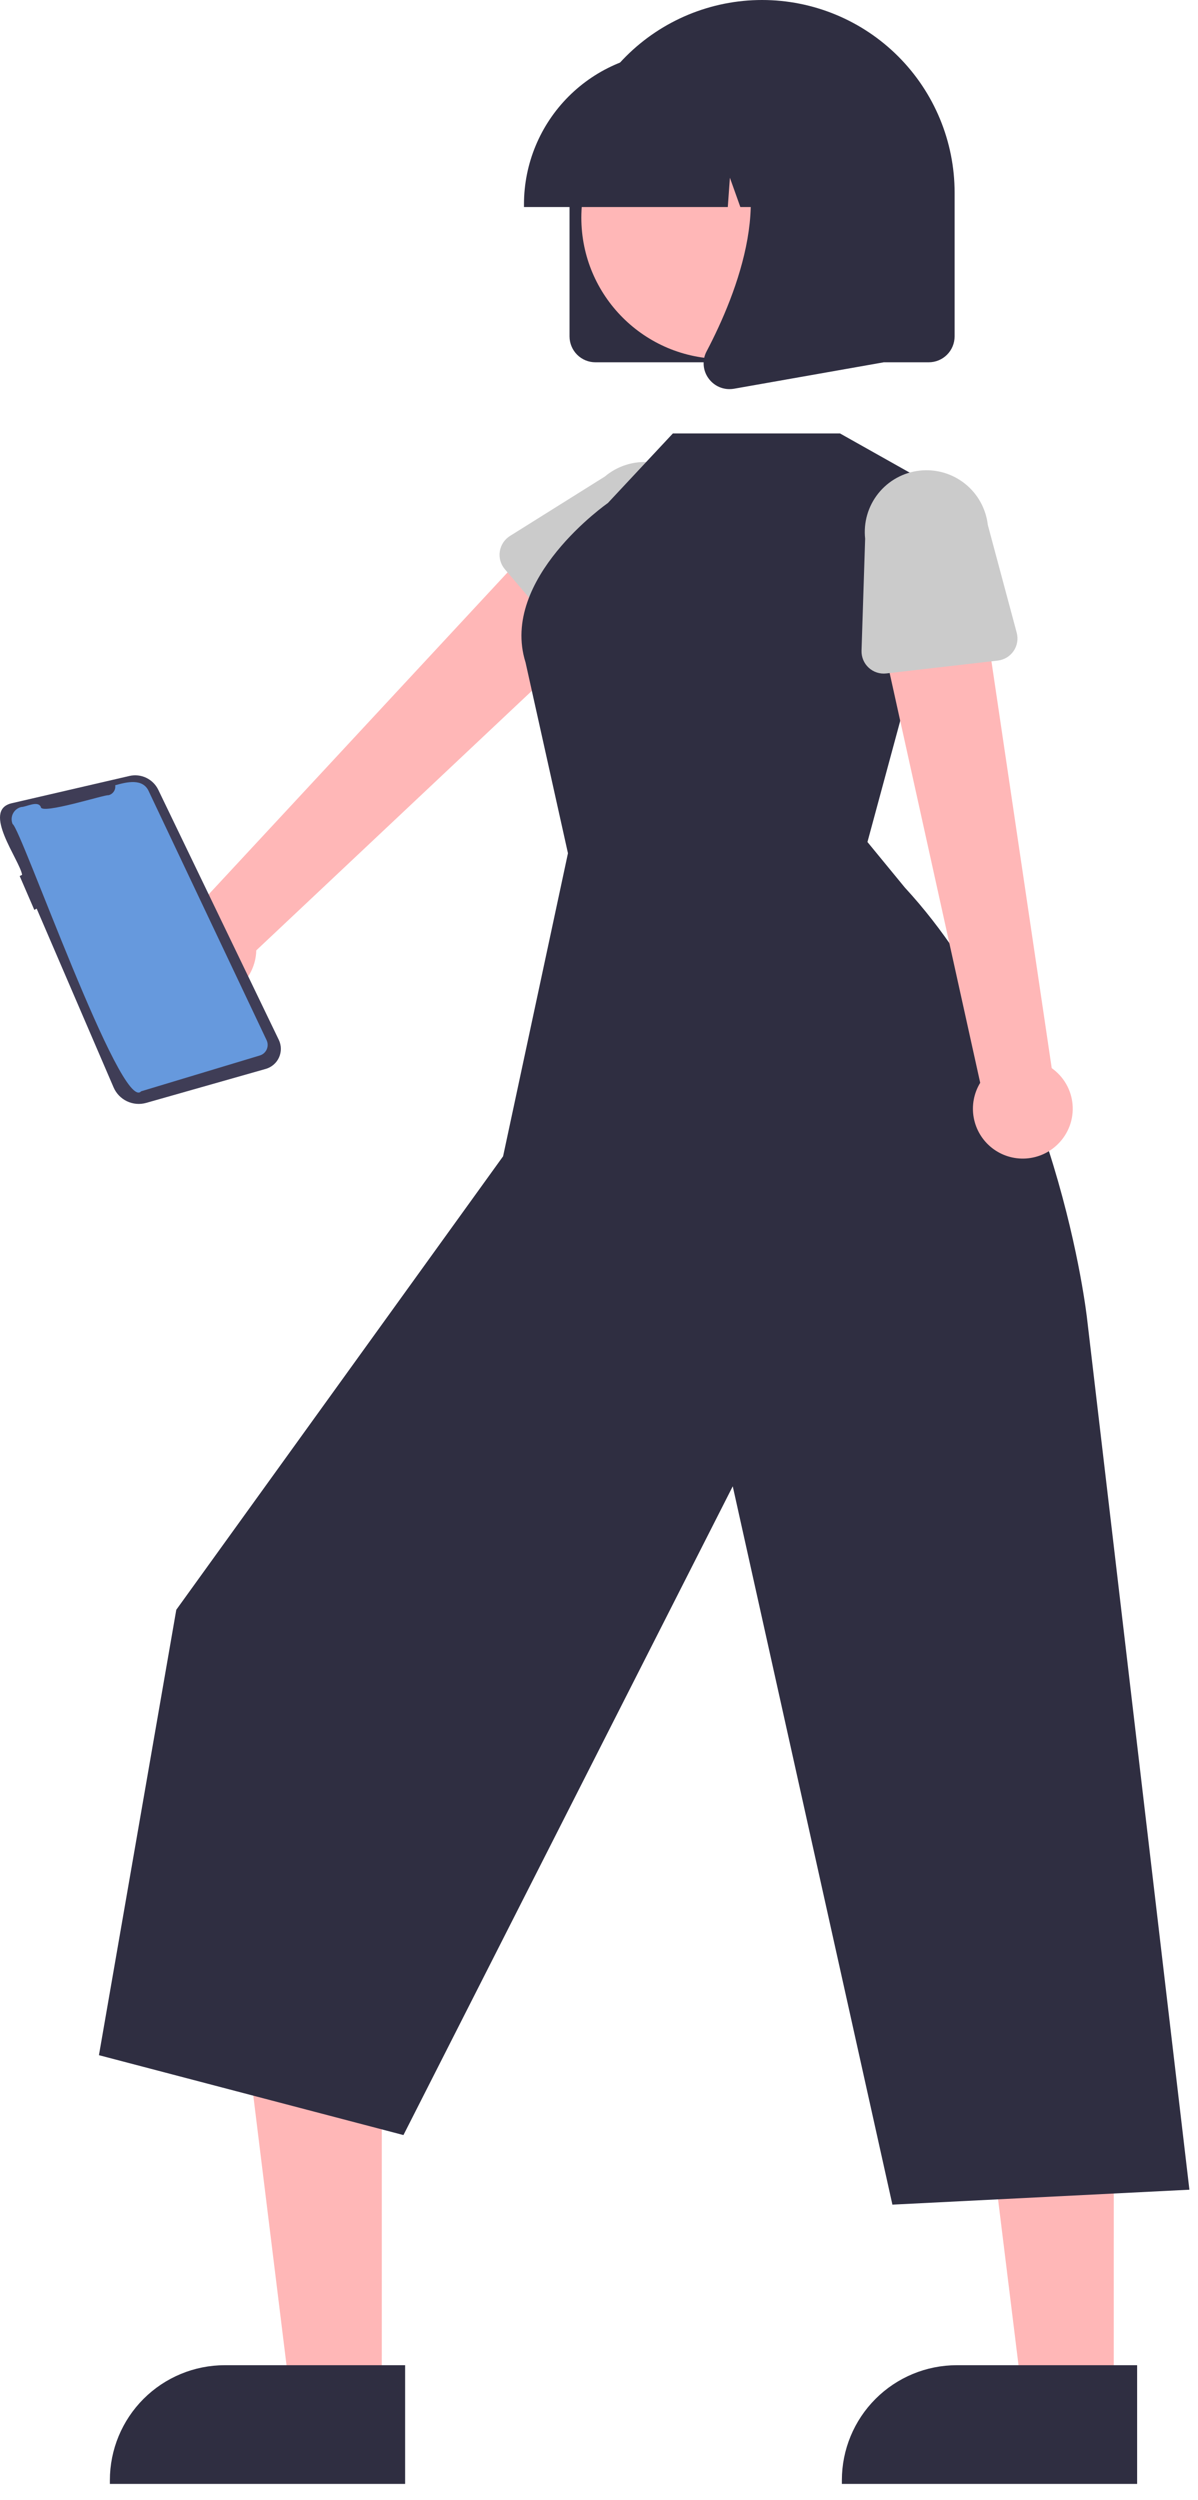 <svg width="70" height="146" viewBox="0 0 70 146" fill="none" xmlns="http://www.w3.org/2000/svg">
<path d="M11.507 58.276C11.922 58.359 12.351 58.351 12.762 58.251C13.174 58.151 13.558 57.962 13.889 57.697C14.219 57.432 14.488 57.098 14.675 56.719C14.863 56.339 14.965 55.923 14.974 55.5L36.857 34.902L31.933 30.975L11.934 52.508C11.222 52.54 10.546 52.831 10.034 53.328C9.523 53.825 9.211 54.492 9.159 55.203C9.106 55.913 9.316 56.619 9.749 57.185C10.182 57.752 10.808 58.14 11.507 58.276Z" fill="#FFB7B7"/>
<path d="M33.757 38.232L29.499 33.242C29.378 33.1 29.289 32.934 29.238 32.754C29.187 32.575 29.175 32.386 29.204 32.202C29.232 32.018 29.3 31.841 29.402 31.686C29.505 31.53 29.64 31.398 29.798 31.299L35.34 27.829C36.07 27.213 37.014 26.912 37.966 26.992C38.917 27.071 39.799 27.525 40.416 28.253C41.034 28.981 41.337 29.924 41.261 30.876C41.184 31.828 40.733 32.71 40.007 33.33L35.723 38.242C35.6 38.383 35.449 38.496 35.279 38.572C35.109 38.649 34.924 38.688 34.737 38.687C34.551 38.686 34.367 38.645 34.197 38.566C34.028 38.488 33.878 38.374 33.757 38.232Z" fill="#CBCBCB"/>
<path d="M22.308 139.868L16.957 139.868L14.412 119.23L22.309 119.231L22.308 139.868Z" fill="#FFB7B7"/>
<path d="M23.672 145.054L6.42 145.053V144.835C6.42 143.054 7.128 141.346 8.387 140.087C9.646 138.828 11.354 138.12 13.135 138.12H13.135L23.672 138.121L23.672 145.054Z" fill="#2F2E41"/>
<path d="M65.078 139.868L59.728 139.868L57.182 119.23L65.079 119.231L65.078 139.868Z" fill="#FFB7B7"/>
<path d="M66.443 145.054L49.191 145.053V144.835C49.191 143.054 49.898 141.346 51.158 140.087C52.417 138.828 54.125 138.12 55.906 138.12H55.906L66.443 138.121L66.443 145.054Z" fill="#2F2E41"/>
<path d="M50.686 49.171L56.079 29.245L49.083 25.312H39.316L35.518 29.376C35.518 29.376 29.172 33.792 30.708 38.684L33.186 49.827L29.396 67.524L10.301 94.005L5.781 120.016L23.574 124.681L42.815 86.795L52.144 128.744L69.498 127.872L63.518 77.008C63.518 77.008 61.813 61.513 52.877 51.838L50.686 49.171Z" fill="#2F2E41"/>
<path d="M61.824 66.802C62.124 66.504 62.356 66.143 62.503 65.746C62.649 65.349 62.707 64.924 62.671 64.502C62.636 64.08 62.508 63.671 62.298 63.304C62.087 62.937 61.799 62.62 61.453 62.376L57.268 34.145L51.262 36.041L57.274 63.231C56.903 63.84 56.768 64.564 56.895 65.265C57.022 65.966 57.402 66.597 57.963 67.037C58.524 67.477 59.227 67.696 59.938 67.653C60.65 67.609 61.321 67.307 61.824 66.802Z" fill="#FFB7B7"/>
<path d="M58.302 38.576L51.786 39.327C51.601 39.349 51.413 39.33 51.236 39.272C51.058 39.214 50.895 39.119 50.758 38.992C50.621 38.866 50.512 38.712 50.44 38.539C50.368 38.367 50.334 38.182 50.34 37.995L50.551 31.46C50.447 30.511 50.723 29.559 51.32 28.813C51.916 28.068 52.784 27.589 53.733 27.483C54.682 27.376 55.634 27.65 56.382 28.245C57.129 28.839 57.609 29.706 57.719 30.654L59.408 36.95C59.456 37.13 59.465 37.319 59.434 37.502C59.403 37.687 59.332 37.862 59.227 38.016C59.122 38.17 58.985 38.3 58.826 38.397C58.666 38.493 58.487 38.554 58.302 38.576Z" fill="#CBCBCB"/>
<path d="M33.278 19.646V11.25C33.278 8.266 34.464 5.405 36.573 3.295C38.683 1.185 41.545 0 44.529 0C47.512 0 50.374 1.185 52.484 3.295C54.593 5.405 55.779 8.266 55.779 11.25V19.646C55.778 20.047 55.619 20.431 55.336 20.714C55.052 20.997 54.668 21.157 54.267 21.157H34.789C34.389 21.157 34.005 20.997 33.721 20.714C33.438 20.431 33.279 20.047 33.278 19.646Z" fill="#2F2E41"/>
<path d="M42.217 20.962C46.772 20.962 50.465 17.269 50.465 12.713C50.465 8.158 46.772 4.465 42.217 4.465C37.661 4.465 33.968 8.158 33.968 12.713C33.968 17.269 37.661 20.962 42.217 20.962Z" fill="#FFB7B7"/>
<path d="M30.616 11.922C30.618 9.562 31.557 7.3 33.225 5.632C34.894 3.963 37.156 3.025 39.515 3.022H41.194C43.554 3.025 45.816 3.963 47.484 5.632C49.153 7.3 50.091 9.562 50.094 11.922V12.09H46.545L45.335 8.7L45.093 12.09H43.259L42.648 10.38L42.526 12.09H30.616V11.922Z" fill="#2F2E41"/>
<path d="M41.404 22.101C41.237 21.876 41.138 21.608 41.117 21.328C41.096 21.048 41.154 20.768 41.286 20.52C43.065 17.136 45.556 10.882 42.249 7.025L42.012 6.748H51.612V21.162L42.891 22.701C42.803 22.716 42.713 22.724 42.623 22.724C42.386 22.724 42.151 22.668 41.939 22.559C41.727 22.451 41.544 22.294 41.404 22.101Z" fill="#2F2E41"/>
<path d="M0.685 46.906L7.56 45.314C7.892 45.237 8.24 45.275 8.547 45.422C8.854 45.57 9.102 45.817 9.25 46.124L16.292 60.727C16.368 60.886 16.409 61.06 16.411 61.237C16.413 61.414 16.376 61.589 16.304 61.75C16.232 61.911 16.125 62.054 15.991 62.17C15.858 62.286 15.701 62.371 15.531 62.42L8.544 64.405C8.17 64.511 7.77 64.478 7.419 64.311C7.068 64.144 6.789 63.855 6.635 63.497L2.142 53.06L2.005 53.136L1.15 51.159L1.292 51.086C1.144 50.206 -1.097 47.319 0.685 46.906Z" fill="#3F3D56"/>
<path d="M6.732 45.856C7.39 45.672 8.361 45.419 8.705 46.236L15.579 60.746C15.618 60.829 15.639 60.92 15.64 61.013C15.641 61.105 15.622 61.197 15.585 61.281C15.547 61.365 15.492 61.441 15.423 61.502C15.354 61.563 15.272 61.609 15.184 61.636L8.246 63.729C7.085 65.054 1.199 48.299 0.738 48.125C0.696 48.027 0.677 47.921 0.68 47.814C0.684 47.708 0.71 47.603 0.759 47.508C0.807 47.413 0.875 47.33 0.959 47.264C1.043 47.198 1.14 47.151 1.243 47.127C1.531 47.128 2.209 46.729 2.386 47.124C2.381 47.596 6.146 46.388 6.336 46.439C6.463 46.41 6.575 46.333 6.648 46.225C6.722 46.117 6.752 45.985 6.732 45.856Z" fill="#6699DD"/>
</svg>
